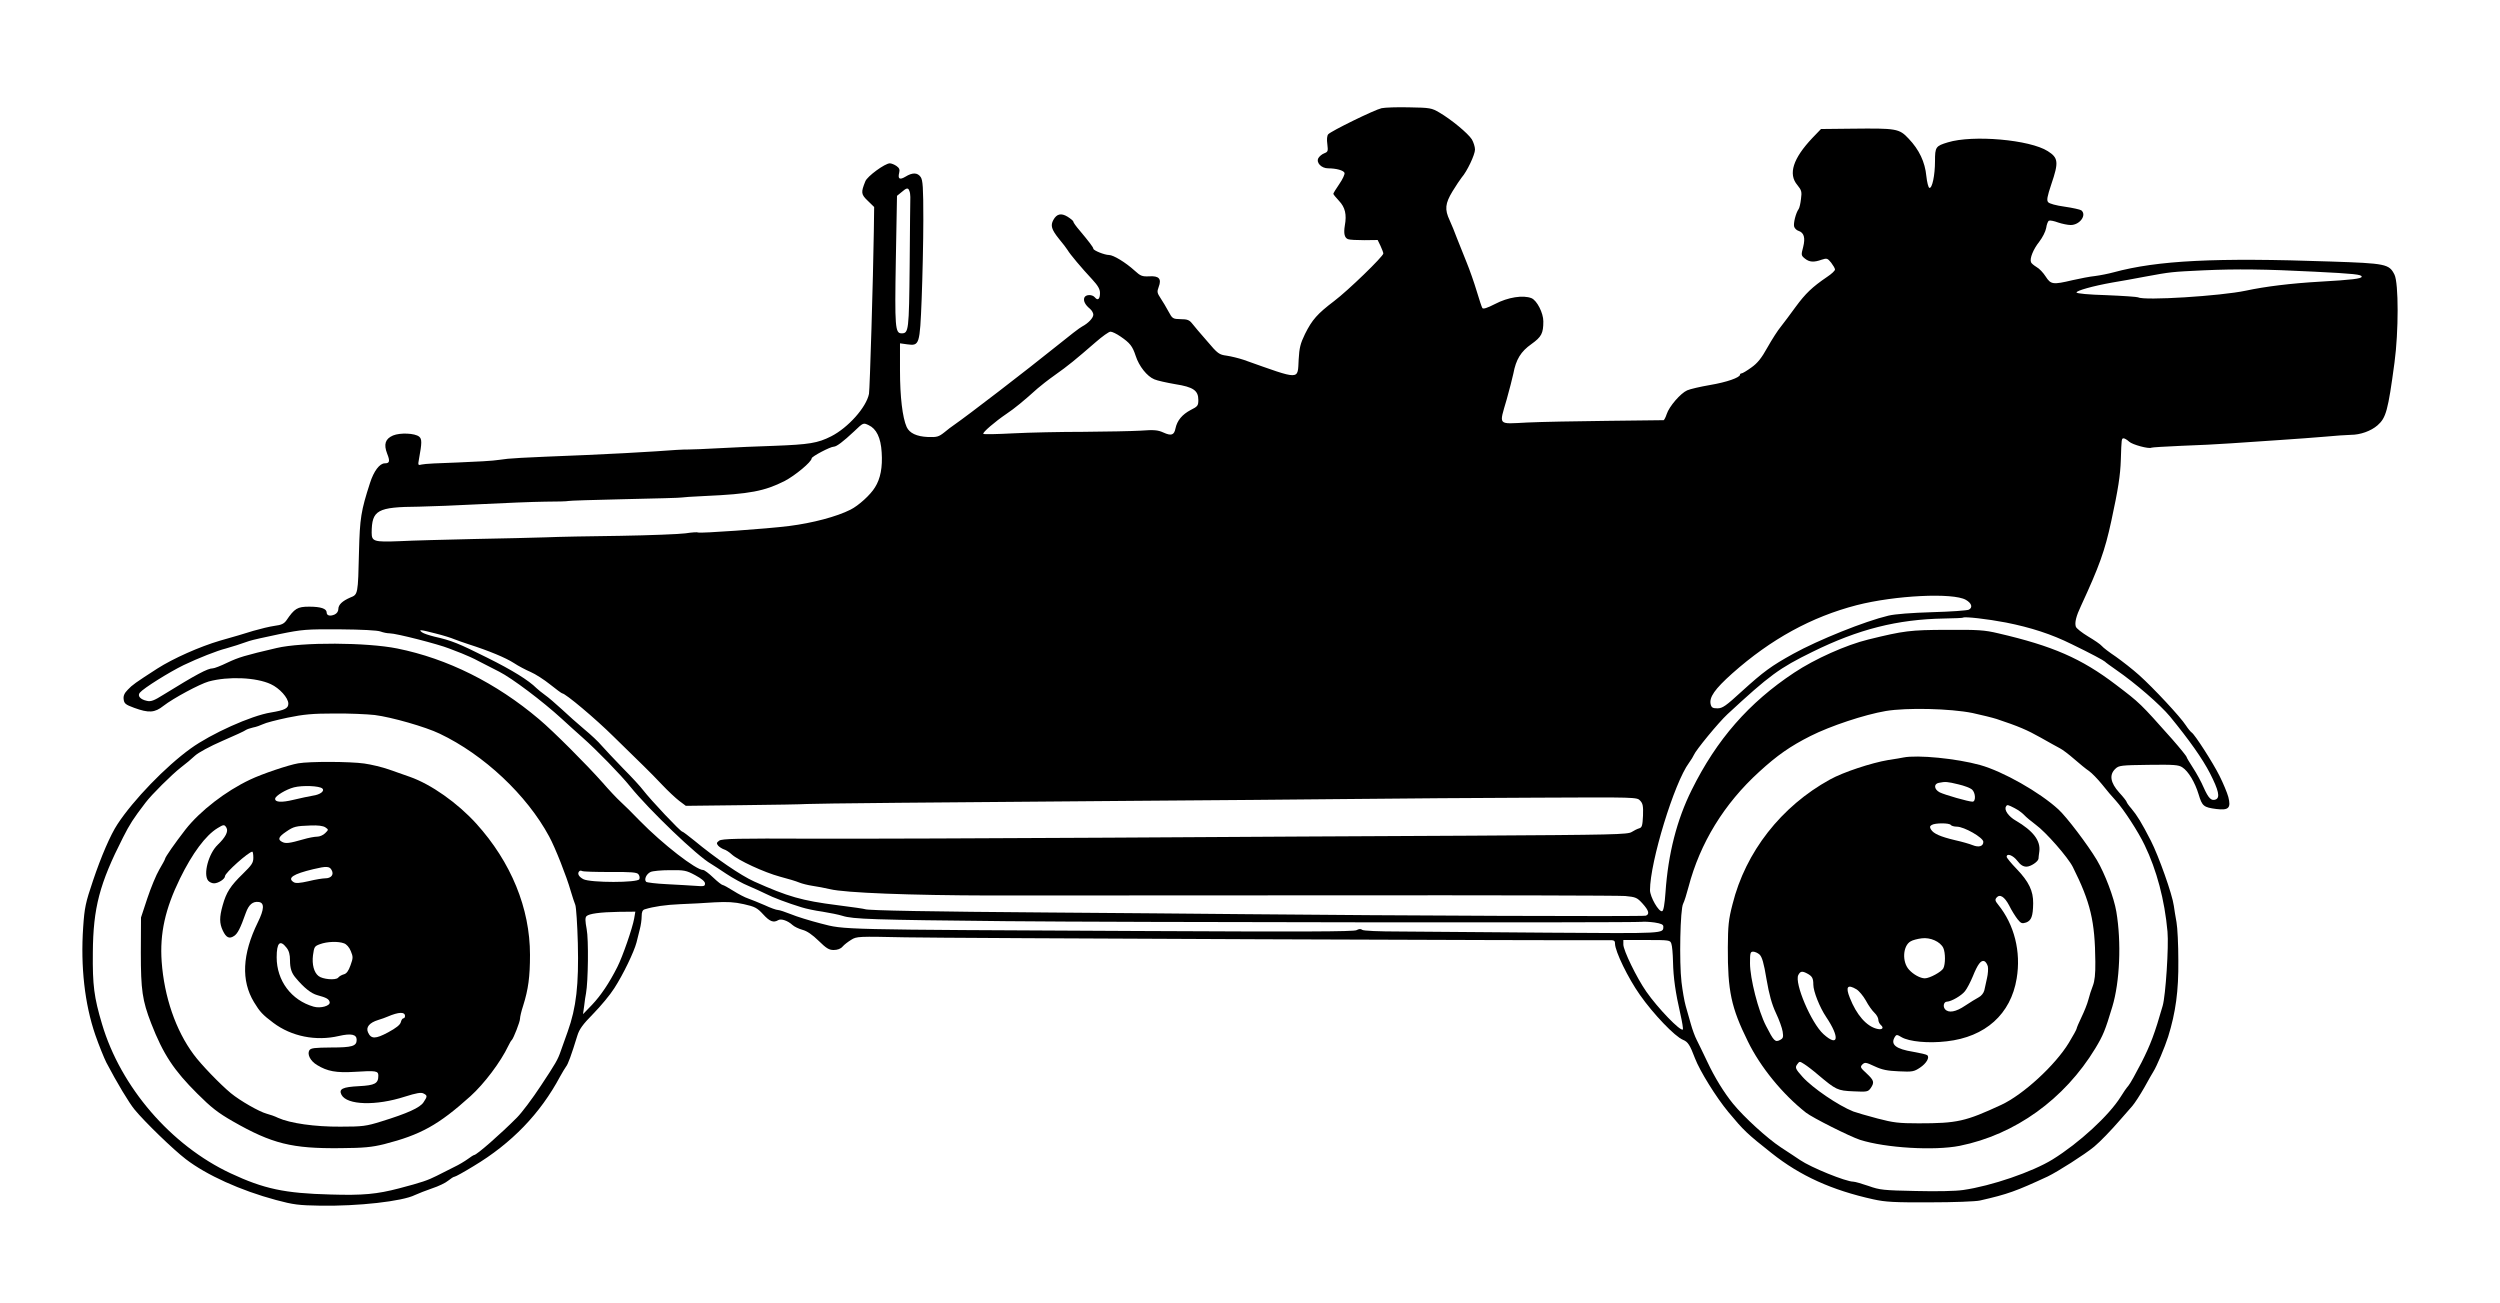<?xml version="1.0" standalone="no"?>
<!DOCTYPE svg PUBLIC "-//W3C//DTD SVG 20010904//EN"
 "http://www.w3.org/TR/2001/REC-SVG-20010904/DTD/svg10.dtd">
<svg version="1.0" xmlns="http://www.w3.org/2000/svg"
 width="1500pt" height="782pt" viewBox="0 0 1500 782"
 preserveAspectRatio="xMidYMid meet">
<g transform="translate(0,782) scale(0.1,-0.1)"
fill="#000000" stroke="none">
<path d="M8290 7171 c-44 -10 -305 -138 -321 -157 -7 -9 -9 -31 -5 -59 5 -42
4 -46 -19 -55 -13 -5 -29 -18 -35 -29 -14 -27 18 -61 59 -61 48 0 92 -12 98
-27 3 -8 -11 -38 -31 -67 -20 -29 -36 -55 -36 -59 0 -3 15 -22 34 -42 37 -39
47 -82 35 -148 -8 -48 -2 -74 19 -82 10 -4 53 -6 98 -6 l80 1 17 -35 c9 -20
17 -40 17 -46 0 -17 -211 -222 -296 -286 -100 -76 -131 -111 -174 -197 -28
-58 -34 -83 -38 -153 -7 -125 17 -125 -330 -2 -30 10 -75 21 -102 25 -45 6
-53 11 -118 88 -39 44 -79 92 -90 106 -16 20 -29 25 -68 25 -47 1 -50 3 -73
46 -13 24 -34 60 -47 79 -21 32 -23 39 -12 68 19 49 2 68 -57 64 -42 -2 -52 2
-87 34 -55 50 -128 94 -154 94 -26 0 -94 27 -94 38 0 8 -26 42 -82 109 -21 24
-38 48 -38 53 0 5 -16 18 -35 30 -38 23 -65 17 -85 -20 -18 -33 -11 -57 33
-112 24 -29 48 -60 53 -69 12 -22 86 -110 147 -175 35 -38 47 -59 47 -82 0
-36 -13 -48 -30 -27 -16 20 -56 19 -64 -1 -7 -19 5 -43 33 -66 12 -10 21 -26
21 -36 0 -20 -31 -52 -67 -71 -13 -6 -80 -58 -149 -114 -194 -156 -535 -418
-620 -477 -12 -8 -39 -28 -59 -45 -33 -26 -44 -29 -98 -27 -67 3 -110 23 -127
60 -25 56 -40 181 -40 339 l0 163 43 -6 c74 -10 76 -4 87 272 5 132 10 345 10
474 0 197 -3 239 -16 258 -19 27 -49 28 -91 2 -35 -21 -47 -14 -38 23 5 19 1
29 -16 41 -13 9 -31 16 -40 16 -29 0 -136 -78 -147 -108 -27 -67 -26 -78 15
-117 l38 -37 -2 -147 c-4 -281 -24 -946 -29 -974 -16 -81 -125 -203 -227 -255
-81 -41 -132 -49 -342 -57 -93 -3 -240 -9 -325 -14 -85 -5 -171 -8 -190 -8
-19 1 -107 -4 -195 -11 -88 -6 -275 -16 -415 -22 -417 -17 -459 -19 -524 -29
-33 -6 -146 -12 -251 -16 -104 -3 -201 -8 -214 -12 -23 -6 -24 -5 -17 33 18
98 18 120 1 134 -25 21 -114 25 -157 7 -46 -20 -57 -52 -35 -109 18 -45 15
-58 -14 -58 -31 0 -66 -46 -89 -118 -54 -167 -61 -211 -66 -412 -6 -257 -6
-257 -52 -275 -48 -21 -72 -43 -72 -70 0 -13 -9 -26 -22 -32 -27 -12 -48 -7
-48 12 0 23 -35 35 -105 35 -71 0 -88 -11 -137 -83 -14 -19 -29 -27 -70 -32
-29 -4 -87 -18 -128 -30 -41 -13 -131 -40 -200 -59 -122 -36 -280 -106 -377
-168 -130 -84 -150 -98 -176 -126 -21 -21 -28 -38 -25 -58 3 -25 11 -32 63
-51 88 -32 123 -30 176 12 59 46 218 131 271 146 118 32 285 25 373 -16 52
-24 105 -82 105 -117 0 -28 -21 -39 -105 -53 -118 -19 -358 -127 -481 -216
-150 -108 -344 -309 -439 -454 -42 -63 -99 -196 -147 -339 -45 -133 -51 -162
-59 -280 -16 -235 9 -460 73 -646 22 -63 52 -137 66 -165 64 -122 136 -242
170 -283 60 -73 231 -239 307 -297 125 -96 329 -188 541 -245 104 -28 137 -32
264 -34 227 -4 495 26 570 64 19 9 66 27 103 40 37 12 81 33 96 46 16 13 33
24 39 24 5 0 56 28 113 63 229 137 401 316 519 537 14 25 30 52 36 60 12 14
32 69 68 186 12 39 32 67 96 132 44 45 101 113 126 153 53 82 118 217 133 274
5 22 15 58 20 80 6 22 11 57 11 77 0 26 5 38 18 42 55 17 124 27 214 31 57 2
149 7 205 11 76 4 119 2 176 -11 67 -15 80 -22 116 -61 39 -43 62 -52 90 -35
17 11 58 -3 86 -29 11 -10 38 -23 60 -29 27 -7 59 -29 97 -66 46 -45 62 -55
90 -55 22 0 42 7 53 20 10 12 34 30 52 41 33 21 42 21 326 15 225 -5 4016 -20
4215 -17 37 1 42 -2 42 -21 1 -47 78 -206 150 -308 80 -114 209 -249 258 -269
30 -12 42 -32 72 -111 29 -76 127 -234 200 -322 93 -112 112 -130 260 -247
171 -136 361 -222 610 -277 72 -16 125 -19 340 -18 140 0 275 5 300 11 167 38
216 56 406 144 60 29 221 131 279 179 36 30 100 96 158 163 23 27 55 63 70 80
15 17 48 68 73 112 24 44 49 87 54 95 20 31 69 147 89 210 45 145 63 275 61
457 0 94 -5 198 -11 230 -6 32 -13 76 -16 98 -9 69 -91 299 -138 391 -56 109
-82 151 -117 193 -16 18 -28 36 -28 39 0 4 -20 30 -45 57 -53 59 -61 107 -22
143 20 19 34 21 199 23 151 2 180 0 202 -15 36 -23 76 -90 98 -163 21 -70 30
-77 106 -87 74 -9 89 6 72 72 -7 26 -31 83 -53 127 -40 80 -148 248 -167 260
-6 4 -22 23 -35 43 -32 50 -194 224 -280 301 -39 35 -102 84 -140 111 -39 26
-77 55 -84 64 -8 10 -45 35 -82 57 -38 23 -71 49 -74 59 -8 24 2 64 31 125
109 236 143 329 182 510 41 190 54 272 57 368 4 124 4 127 17 127 6 0 21 -9
33 -20 19 -18 119 -45 134 -36 3 2 83 7 176 11 94 3 229 10 300 15 72 5 204
14 295 20 91 6 212 15 270 20 58 6 128 10 155 11 57 0 121 23 160 57 51 45 63
86 102 377 25 185 25 476 0 527 -32 64 -51 68 -385 79 -689 24 -1036 7 -1301
-65 -29 -8 -79 -18 -110 -22 -31 -3 -92 -15 -136 -25 -118 -28 -130 -26 -161
22 -14 22 -38 48 -55 57 -16 10 -31 22 -33 29 -9 22 14 78 49 122 20 26 38 61
42 83 3 22 11 42 17 44 7 3 31 -2 55 -11 24 -8 58 -15 75 -15 55 0 98 60 64
88 -7 5 -52 15 -100 22 -51 7 -92 18 -99 27 -10 11 -6 33 19 108 45 132 42
158 -21 198 -107 69 -450 99 -600 53 -73 -22 -77 -28 -77 -113 0 -84 -17 -166
-34 -160 -6 2 -14 34 -18 71 -8 84 -43 158 -106 224 -57 61 -73 63 -342 60
l-184 -2 -52 -54 c-116 -123 -146 -216 -90 -282 25 -31 28 -40 22 -83 -3 -27
-9 -54 -14 -61 -17 -23 -33 -87 -27 -106 3 -10 15 -22 26 -25 33 -11 42 -41
28 -97 -13 -48 -12 -51 10 -69 27 -22 54 -24 101 -7 31 10 35 9 57 -18 12 -16
23 -34 23 -41 0 -7 -21 -27 -47 -44 -91 -62 -130 -100 -189 -180 -32 -45 -73
-98 -89 -119 -17 -20 -53 -76 -80 -124 -36 -65 -60 -95 -97 -121 -26 -19 -53
-35 -58 -35 -6 0 -10 -4 -10 -8 0 -17 -79 -45 -180 -62 -58 -10 -119 -24 -137
-32 -39 -17 -108 -96 -123 -143 -6 -19 -15 -35 -18 -36 -4 0 -155 -2 -337 -4
-181 -2 -399 -6 -482 -10 -180 -9 -169 -21 -123 138 16 57 34 127 40 155 16
86 45 133 109 178 60 43 71 64 71 136 0 50 -38 125 -71 139 -50 20 -141 6
-219 -35 -47 -24 -71 -32 -76 -24 -4 6 -19 52 -34 102 -15 50 -42 127 -60 171
-18 44 -44 109 -58 145 -13 36 -33 84 -44 108 -31 66 -27 101 17 174 21 34 46
72 55 83 32 36 80 137 80 168 0 16 -9 44 -19 61 -23 36 -123 119 -195 161 -46
27 -56 29 -180 31 -72 2 -147 -1 -166 -5z m-2834 -496 c4 -8 6 -25 6 -37 -1
-13 -2 -195 -4 -405 -4 -401 -6 -413 -49 -413 -38 0 -41 37 -34 440 l7 385 27
22 c31 27 40 28 47 8z m8429 -485 c242 -12 285 -17 285 -30 0 -12 -57 -19
-250 -30 -174 -10 -329 -29 -445 -54 -150 -32 -612 -61 -646 -40 -6 3 -91 9
-190 13 -108 3 -179 10 -180 16 -1 11 98 39 216 60 44 7 132 23 195 35 156 29
162 29 350 38 200 9 374 7 665 -8z m-7162 -389 c57 -39 72 -58 91 -116 20 -62
68 -123 112 -141 18 -8 74 -20 125 -29 109 -17 139 -38 139 -95 0 -34 -4 -39
-46 -60 -51 -27 -81 -63 -91 -110 -8 -41 -25 -47 -73 -25 -33 15 -56 17 -137
11 -54 -3 -208 -6 -343 -7 -135 0 -324 -4 -420 -9 -96 -5 -177 -7 -180 -3 -7
7 71 74 139 120 48 32 104 78 186 152 17 15 64 52 105 81 78 55 123 92 244
197 39 34 79 63 89 63 10 0 37 -13 60 -29z m-1511 -532 c46 -21 73 -75 78
-163 6 -89 -7 -158 -40 -210 -27 -45 -99 -110 -147 -134 -83 -42 -227 -80
-368 -98 -134 -17 -535 -45 -546 -39 -4 3 -38 1 -76 -5 -37 -5 -214 -12 -393
-15 -179 -2 -379 -6 -445 -9 -66 -2 -259 -7 -430 -10 -170 -4 -372 -9 -447
-13 -154 -6 -168 -2 -168 51 1 136 33 154 283 156 67 1 235 8 372 15 138 7
310 14 384 15 74 0 137 2 140 4 3 2 157 7 341 11 184 4 337 8 340 10 3 1 66 6
140 9 269 12 357 29 478 90 63 33 162 115 162 136 0 11 112 70 133 70 16 0 56
30 122 92 55 53 55 52 87 37z m6583 -1048 c35 -20 43 -46 18 -59 -10 -5 -108
-12 -218 -15 -126 -4 -224 -11 -265 -21 -140 -33 -421 -146 -571 -229 -132
-73 -178 -107 -307 -224 -97 -89 -117 -103 -147 -103 -28 0 -36 4 -41 24 -10
42 24 91 129 185 233 207 477 340 747 410 230 59 578 76 655 32z m240 -136
c151 -30 274 -70 395 -130 118 -57 193 -98 200 -105 3 -4 32 -25 65 -48 119
-82 267 -211 325 -281 117 -143 194 -252 240 -341 52 -102 62 -146 34 -157
-26 -10 -43 7 -72 72 -14 33 -43 86 -64 118 -21 32 -38 61 -38 64 0 5 -38 52
-87 108 -193 217 -192 216 -338 327 -208 158 -378 232 -705 308 -84 20 -121
22 -310 21 -220 -1 -254 -5 -470 -58 -132 -32 -322 -117 -445 -199 -272 -180
-465 -401 -615 -704 -89 -179 -141 -382 -157 -614 -5 -72 -12 -111 -20 -113
-20 -7 -73 86 -73 126 0 169 146 646 234 764 13 18 26 39 29 47 11 28 148 195
202 245 253 234 310 276 510 374 276 136 509 195 790 200 60 1 111 3 113 5 8
8 148 -8 257 -29z m-9752 -54 c16 -6 40 -11 55 -11 39 0 292 -65 357 -91 11
-4 45 -17 75 -29 30 -12 75 -32 100 -46 25 -13 81 -42 125 -64 77 -39 259
-176 376 -283 31 -29 87 -79 124 -112 85 -75 229 -223 286 -294 115 -142 403
-418 485 -464 12 -7 53 -34 92 -60 39 -26 99 -59 134 -73 35 -15 81 -36 103
-47 40 -21 130 -55 215 -81 25 -8 81 -20 125 -26 44 -7 98 -18 120 -25 62 -20
183 -24 980 -32 692 -7 3760 -10 3815 -4 14 2 49 0 78 -4 38 -6 52 -12 52 -24
-1 -43 18 -42 -691 -37 -371 3 -771 6 -889 7 -127 0 -219 4 -227 10 -8 7 -19
6 -34 -2 -17 -9 -321 -10 -1313 -5 -1817 9 -1754 7 -1901 45 -66 17 -147 42
-180 56 -33 13 -68 25 -77 25 -10 0 -46 13 -80 29 -35 15 -79 33 -99 40 -19 6
-59 27 -89 46 -30 19 -59 35 -64 35 -5 0 -31 20 -57 45 -26 25 -53 45 -60 45
-43 0 -243 155 -381 296 -42 44 -94 95 -115 114 -21 19 -70 71 -108 115 -94
106 -293 306 -381 380 -258 218 -549 363 -850 424 -183 37 -572 39 -724 3
-193 -45 -228 -56 -296 -88 -39 -19 -78 -34 -87 -34 -31 0 -100 -37 -296 -158
-57 -36 -76 -43 -100 -37 -39 8 -58 30 -42 49 22 27 176 123 262 165 90 43
202 87 254 100 33 9 93 28 140 45 17 6 98 24 180 41 142 29 162 30 365 29 130
-1 226 -6 243 -13z m331 -12 c45 -11 95 -27 111 -34 17 -7 55 -20 85 -30 125
-40 225 -82 273 -113 27 -18 73 -42 101 -54 28 -12 81 -46 117 -75 36 -29 69
-53 72 -53 19 0 199 -151 309 -260 70 -69 151 -148 180 -176 29 -28 80 -80
113 -115 33 -35 78 -77 100 -94 l40 -30 340 4 c187 2 360 5 385 7 50 3 772 10
1965 19 435 3 1020 8 1300 11 281 3 782 7 1113 8 602 3 604 3 623 -18 16 -17
19 -32 17 -90 -3 -60 -6 -71 -23 -76 -11 -3 -31 -13 -45 -22 -23 -15 -108 -17
-960 -22 -514 -2 -1495 -8 -2180 -12 -685 -4 -1486 -7 -1780 -6 -446 2 -539 0
-555 -12 -16 -12 -17 -16 -6 -30 7 -8 23 -18 34 -22 12 -3 33 -17 47 -30 39
-36 194 -108 290 -134 47 -12 99 -28 115 -35 17 -7 53 -16 80 -20 28 -4 75
-13 105 -20 89 -22 482 -37 965 -38 247 0 1189 0 2093 1 904 1 1674 -1 1713
-4 64 -6 72 -10 104 -45 38 -42 44 -64 20 -73 -16 -6 -1499 0 -2405 9 -272 3
-803 7 -1180 10 -689 5 -1088 12 -1100 20 -4 2 -78 13 -166 24 -213 27 -296
51 -499 142 -80 36 -232 140 -361 247 -35 28 -66 52 -70 52 -11 0 -189 189
-236 250 -14 19 -68 78 -120 130 -51 53 -109 114 -128 136 -19 23 -66 67 -105
99 -38 32 -99 86 -135 120 -36 33 -81 72 -100 85 -19 14 -42 32 -51 41 -47 47
-145 108 -296 183 -172 86 -214 103 -316 126 -32 8 -66 19 -75 26 -24 18 -11
17 82 -7z m9221 -477 c55 -12 120 -28 145 -36 132 -44 183 -66 263 -111 49
-28 102 -57 117 -65 16 -8 54 -37 86 -65 31 -27 71 -60 88 -71 17 -12 52 -48
78 -80 26 -33 63 -77 83 -98 47 -52 134 -185 173 -267 72 -149 120 -329 137
-519 8 -88 -11 -383 -29 -445 -48 -168 -73 -233 -127 -340 -34 -66 -69 -129
-79 -140 -10 -11 -31 -41 -46 -66 -70 -112 -249 -277 -409 -376 -120 -74 -367
-159 -536 -183 -46 -7 -160 -9 -285 -6 -193 4 -215 6 -282 30 -41 14 -82 26
-92 26 -45 0 -254 85 -320 130 -14 9 -65 44 -115 76 -82 54 -221 181 -287 262
-53 65 -110 157 -154 251 -25 53 -54 112 -64 132 -10 19 -26 62 -35 95 -9 32
-23 82 -31 109 -8 28 -19 92 -25 143 -14 119 -8 439 10 470 7 13 21 58 32 100
69 263 213 499 424 691 108 99 187 154 308 215 119 60 323 128 452 150 126 21
386 15 520 -12z m-9587 -12 c102 -13 305 -71 390 -112 265 -126 523 -368 657
-617 36 -66 105 -241 129 -326 10 -33 22 -71 28 -85 5 -14 12 -117 15 -230 6
-248 -9 -385 -61 -530 -18 -52 -37 -104 -41 -115 -18 -53 -31 -75 -119 -208
-51 -78 -116 -164 -144 -192 -96 -97 -242 -225 -257 -225 -3 0 -21 -11 -38
-24 -18 -13 -54 -35 -82 -48 -27 -14 -75 -38 -105 -53 -54 -27 -88 -39 -225
-75 -134 -35 -217 -43 -412 -37 -276 7 -400 34 -599 127 -359 168 -660 518
-772 896 -48 161 -57 232 -55 429 2 268 40 413 181 690 41 81 61 112 135 209
36 48 158 169 212 211 28 21 66 53 85 71 21 19 89 56 165 89 72 31 135 60 140
65 6 4 25 11 43 15 18 3 45 13 60 20 15 8 81 25 147 39 97 20 151 25 280 25
88 1 198 -4 243 -9z m1412 -942 c127 1 161 -2 170 -13 7 -8 10 -22 6 -30 -8
-22 -294 -22 -336 0 -28 15 -38 34 -24 48 4 4 11 4 16 1 6 -4 81 -6 168 -6z
m511 -19 c39 -21 59 -38 59 -50 0 -17 -7 -18 -57 -14 -32 2 -110 7 -173 10
-63 3 -119 10 -123 14 -14 14 1 47 26 59 12 6 64 11 116 11 86 1 98 -1 152
-30z m-366 -260 c-10 -57 -69 -228 -101 -291 -49 -97 -99 -171 -152 -227 l-54
-56 7 50 c3 28 8 61 11 75 13 70 16 324 4 385 -9 49 -10 69 -1 78 15 15 81 24
194 26 l99 1 -7 -41z m6223 -151 c5 -13 9 -61 10 -108 2 -97 15 -186 44 -313
11 -48 18 -91 15 -94 -14 -13 -151 129 -219 227 -58 83 -138 248 -138 283 l0
27 140 0 c137 0 141 -1 148 -22z"/>
<path d="M11420 3275 c-8 -2 -49 -9 -90 -15 -101 -17 -271 -73 -350 -117 -293
-161 -507 -435 -585 -749 -24 -92 -27 -129 -28 -258 -1 -263 20 -361 120 -564
75 -154 208 -317 349 -428 40 -31 263 -143 324 -163 154 -49 446 -66 598 -36
333 67 629 280 814 585 47 78 59 107 102 250 45 149 55 386 24 570 -14 84 -68
227 -117 310 -55 92 -181 258 -230 303 -113 104 -334 229 -471 267 -141 39
-374 62 -460 45z m330 -161 c35 -8 72 -22 82 -31 22 -20 24 -73 3 -73 -24 0
-167 41 -197 56 -34 18 -37 51 -5 57 40 8 51 7 117 -9z m338 -143 c20 -10 46
-29 57 -41 11 -12 42 -38 69 -58 61 -44 194 -196 223 -254 106 -212 133 -325
135 -568 1 -75 -4 -117 -15 -145 -9 -22 -21 -60 -27 -84 -6 -24 -25 -71 -41
-104 -16 -33 -29 -64 -29 -68 0 -5 -21 -43 -47 -86 -82 -135 -274 -311 -405
-372 -216 -100 -264 -111 -496 -111 -119 0 -152 4 -247 29 -61 16 -126 35
-145 42 -91 36 -246 142 -305 208 -43 48 -46 56 -31 76 13 18 14 18 42 0 16
-10 54 -39 84 -65 106 -89 115 -94 210 -98 82 -4 88 -3 104 19 24 35 20 47
-25 89 -37 34 -39 38 -25 53 15 14 21 14 74 -11 45 -21 76 -27 145 -30 81 -4
91 -2 127 22 38 25 60 62 43 75 -4 4 -42 13 -83 20 -106 17 -140 44 -110 91 8
13 13 13 39 -3 46 -27 161 -38 271 -25 232 26 385 163 420 377 27 161 -14 323
-111 443 -18 22 -20 30 -10 42 20 24 48 6 76 -47 14 -29 37 -65 50 -82 21 -26
27 -28 52 -20 31 12 41 37 42 115 1 74 -26 130 -99 206 -33 34 -60 67 -60 73
0 24 39 9 64 -24 19 -25 35 -35 55 -35 25 0 70 30 72 48 0 4 2 24 5 44 8 64
-37 123 -141 184 -44 25 -72 65 -59 85 7 12 9 12 52 -10z m-383 -101 c3 -5 20
-10 36 -10 44 0 159 -66 159 -91 0 -27 -27 -35 -64 -20 -17 7 -65 21 -106 30
-88 21 -129 39 -144 64 -8 13 -8 20 4 27 20 13 107 13 115 0z m-45 -738 c13
-29 13 -97 0 -122 -11 -21 -82 -60 -111 -60 -27 0 -69 23 -95 52 -43 47 -37
144 10 170 11 7 41 15 66 18 52 7 112 -20 130 -58z m-1103 -39 c15 -14 26 -50
42 -148 16 -93 32 -151 57 -204 19 -40 37 -90 40 -111 5 -33 3 -40 -16 -50
-29 -15 -37 -7 -84 85 -46 89 -96 284 -96 376 0 61 2 69 19 69 10 0 28 -8 38
-17z m1370 -71 c3 -14 1 -46 -5 -71 -6 -25 -13 -58 -16 -73 -4 -16 -18 -34
-34 -42 -15 -8 -51 -30 -81 -50 -56 -38 -100 -46 -121 -21 -14 17 -7 45 12 45
26 1 87 36 108 63 12 15 33 55 47 89 29 72 49 99 69 91 8 -3 17 -17 21 -31z
m-1084 -43 c30 -16 37 -28 37 -67 0 -40 38 -136 77 -194 83 -123 74 -184 -16
-103 -74 67 -176 308 -151 355 12 23 23 25 53 9z m296 -95 c15 -9 40 -39 56
-67 15 -29 39 -62 52 -74 13 -12 23 -31 23 -41 0 -11 7 -25 15 -32 21 -18 8
-31 -23 -23 -63 15 -123 84 -163 186 -27 67 -14 83 40 51z"/>
<path d="M1789 3240 c-58 -10 -216 -63 -289 -98 -146 -69 -299 -187 -387 -299
-65 -84 -123 -167 -123 -177 0 -3 -15 -31 -34 -63 -19 -32 -51 -110 -72 -173
l-38 -115 -1 -210 c0 -226 9 -288 62 -425 72 -185 136 -282 277 -422 83 -83
124 -115 213 -166 236 -135 355 -164 645 -161 143 1 189 6 263 24 219 56 326
115 518 288 82 74 181 205 227 302 8 17 17 32 21 35 10 10 49 109 49 127 0 11
8 46 19 79 31 98 41 174 41 305 0 279 -113 556 -323 788 -113 124 -270 235
-398 280 -30 10 -86 30 -125 44 -40 14 -106 30 -149 36 -86 12 -326 13 -396 1z
m145 -151 c16 -15 -13 -37 -57 -43 -23 -4 -76 -15 -117 -25 -70 -17 -111 -15
-109 7 1 17 66 56 113 68 52 13 153 9 170 -7z m-575 -236 c12 -22 -6 -57 -53
-102 -55 -53 -88 -177 -57 -215 8 -9 23 -16 35 -16 26 0 66 26 66 43 0 20 143
147 164 147 3 0 6 -16 6 -36 0 -31 -9 -44 -63 -97 -74 -72 -99 -110 -121 -189
-20 -71 -20 -108 1 -152 20 -42 39 -51 67 -32 22 14 38 46 71 139 18 50 42 70
78 65 34 -5 33 -43 -6 -122 -94 -192 -101 -350 -23 -479 35 -58 52 -76 116
-124 109 -82 256 -111 393 -79 74 17 107 10 107 -23 0 -38 -27 -46 -153 -46
-100 -1 -122 -3 -131 -17 -14 -24 6 -64 46 -88 62 -38 115 -48 228 -41 125 8
140 6 140 -23 0 -47 -20 -58 -116 -63 -99 -5 -123 -17 -105 -52 33 -62 207
-67 380 -11 70 22 98 27 112 19 24 -12 24 -17 0 -53 -21 -32 -95 -66 -254
-115 -90 -28 -111 -31 -245 -31 -152 -1 -301 20 -374 53 -18 9 -49 20 -69 25
-44 12 -158 77 -214 123 -63 52 -180 173 -223 232 -108 145 -177 347 -192 557
-12 169 21 317 110 499 74 151 154 259 225 302 37 23 42 23 54 2z m593 3 c20
-14 20 -14 -1 -35 -12 -12 -33 -21 -48 -21 -16 0 -53 -7 -83 -16 -84 -24 -106
-27 -128 -15 -27 14 -21 30 25 61 45 31 58 34 145 37 47 2 76 -2 90 -11z m38
-257 c15 -27 -3 -49 -39 -49 -14 0 -59 -7 -99 -17 -53 -12 -78 -14 -90 -6 -40
25 -3 49 118 78 79 19 98 18 110 -6z m74 -439 c15 -5 32 -24 41 -47 14 -34 14
-41 -2 -85 -12 -34 -24 -50 -40 -54 -12 -3 -28 -12 -34 -20 -14 -17 -94 -10
-118 10 -27 21 -40 69 -33 125 7 50 9 54 42 66 43 16 110 18 144 5z m-345 -26
c15 -19 21 -41 21 -76 0 -47 9 -76 34 -105 50 -60 93 -94 130 -104 55 -15 70
-23 74 -42 5 -22 -55 -39 -96 -27 -134 38 -222 156 -222 296 0 88 20 108 59
58z m711 -410 c0 -8 -4 -14 -10 -14 -5 0 -12 -10 -15 -23 -4 -16 -28 -35 -76
-61 -76 -41 -103 -41 -121 0 -14 31 9 58 61 74 20 6 45 15 56 20 68 29 105 30
105 4z"/>
</g>
</svg>
